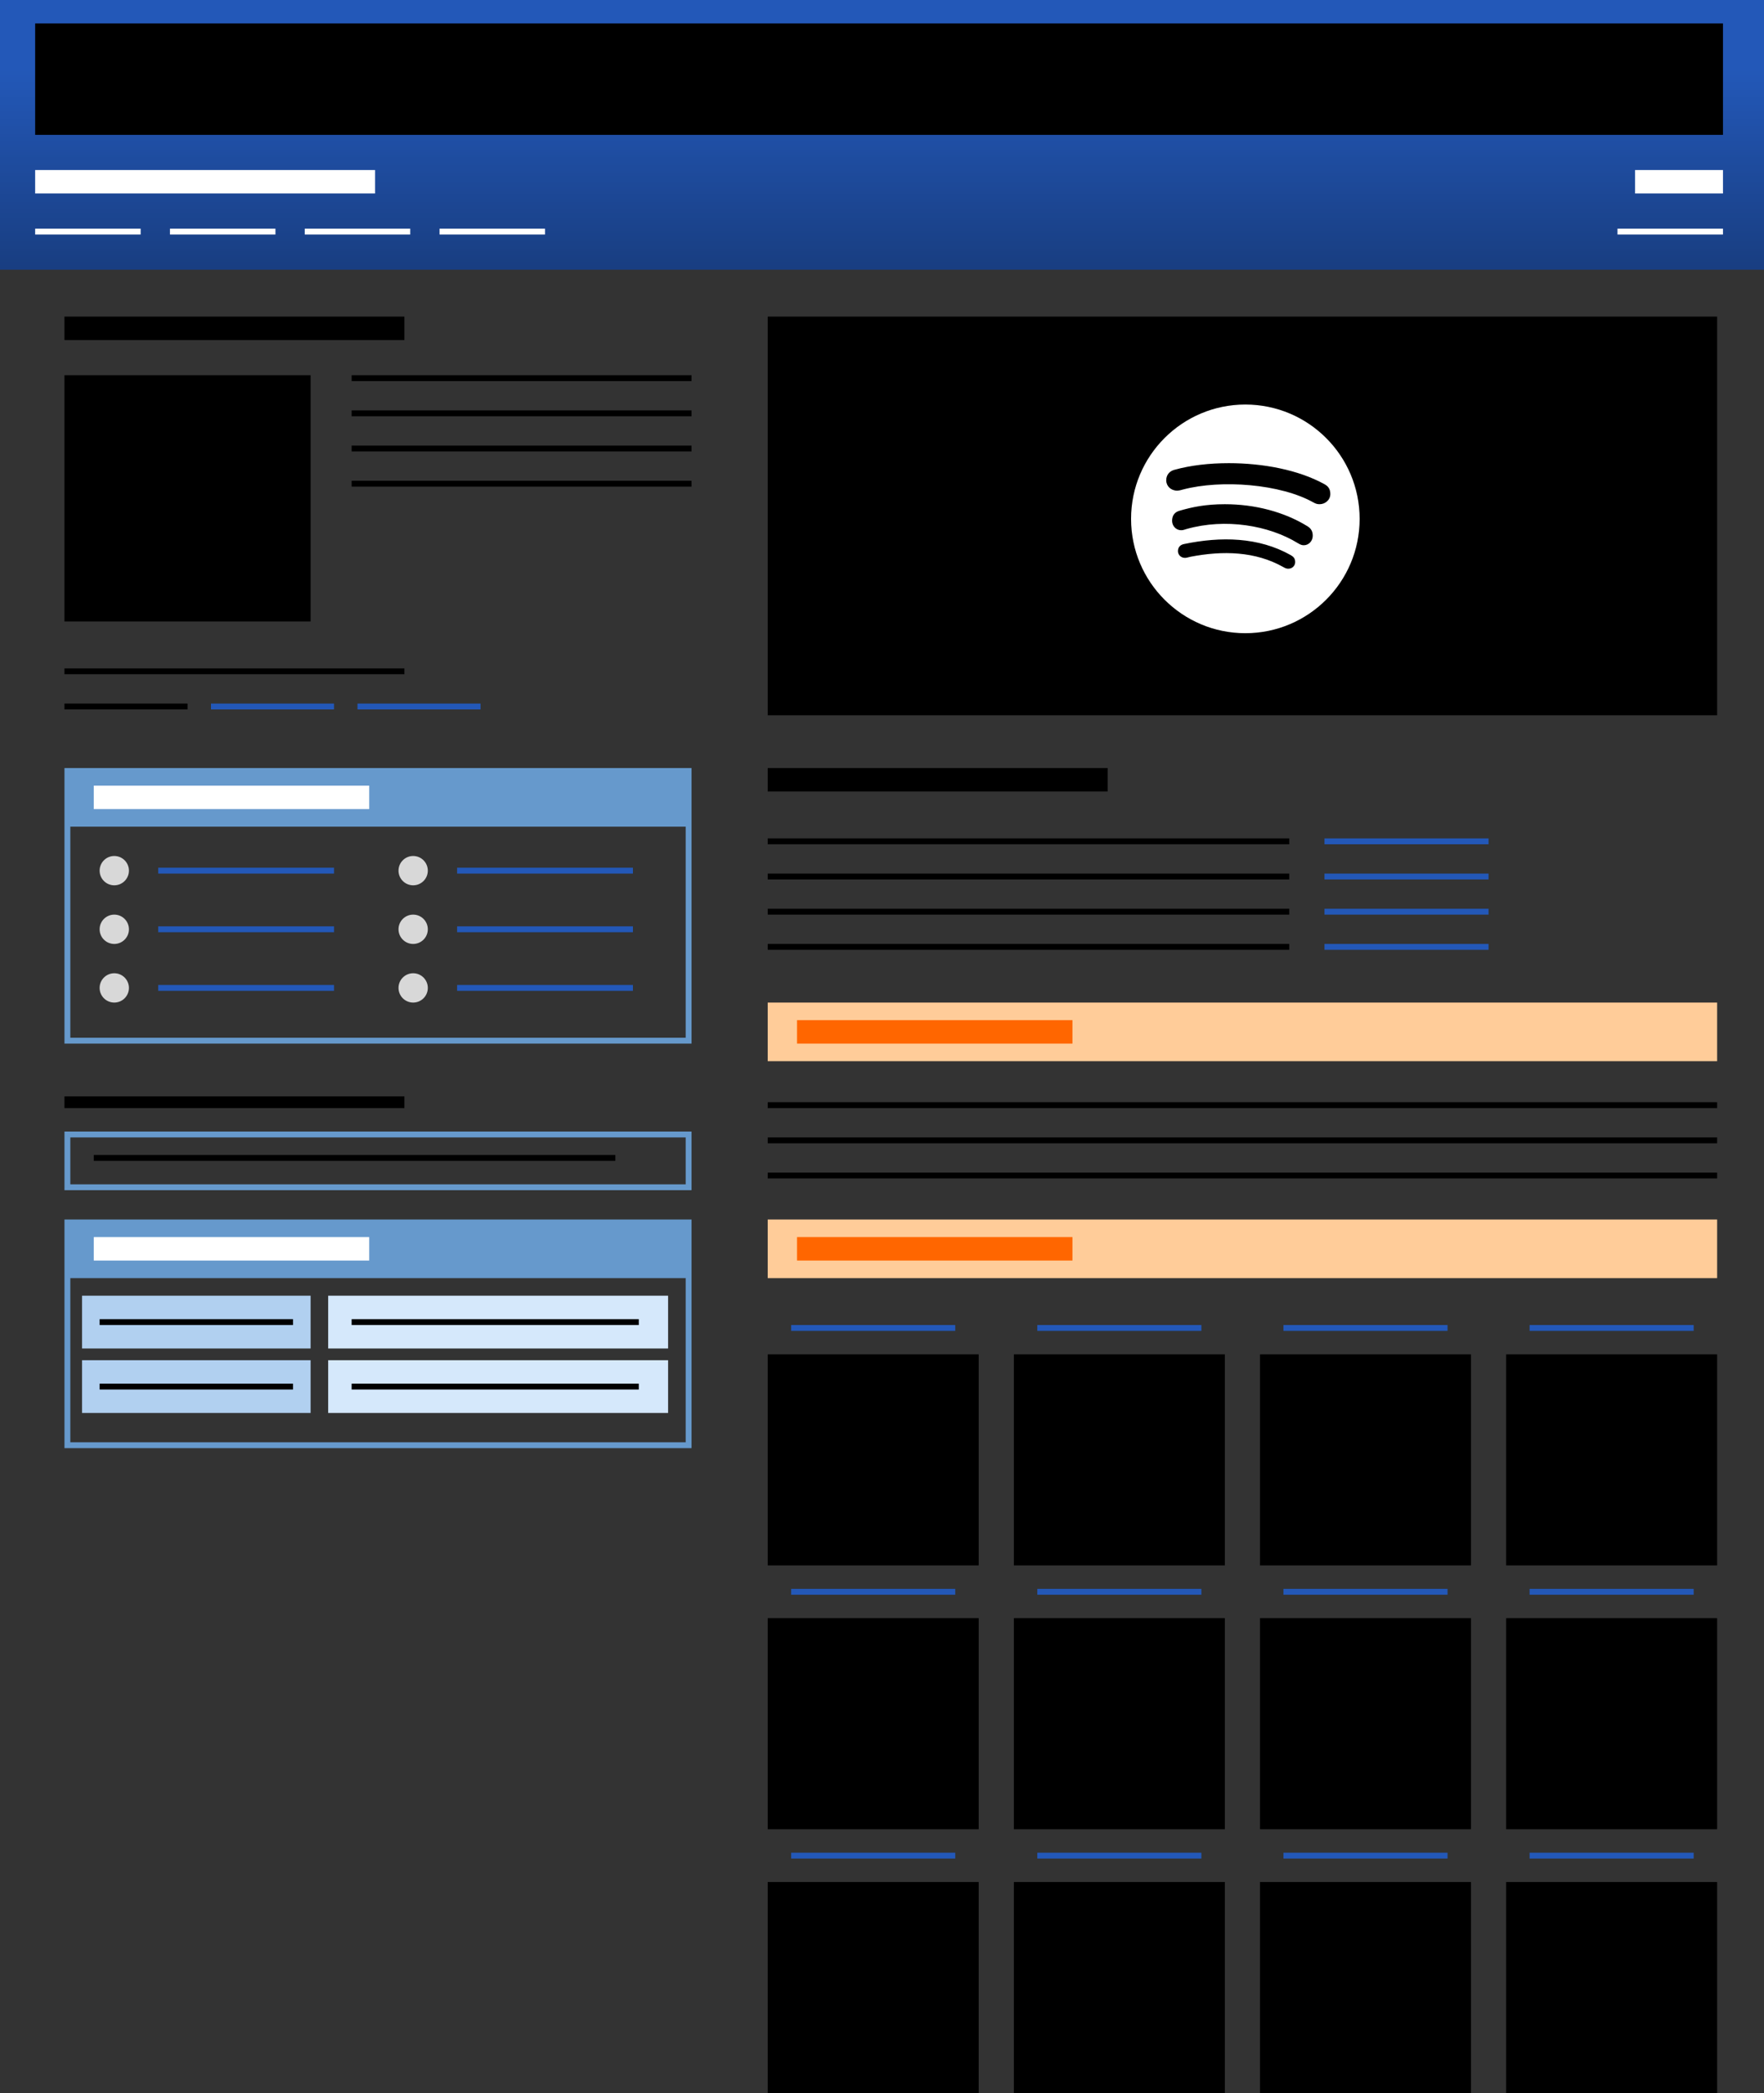 <?xml version="1.0" encoding="UTF-8"?>
<svg width="301px" height="357px" viewBox="0 0 301 357" version="1.1" xmlns="http://www.w3.org/2000/svg" xmlns:xlink="http://www.w3.org/1999/xlink">
    <rect x="0" y="0" width="301" height="357" fill="#333333" stroke="none"/>
    <!-- Generator: Sketch 55.2 (78181) - https://sketchapp.com -->
    <title>editable-content-mockup</title>
    <desc>Created with Sketch.</desc>
    <defs>
        <linearGradient x1="50%" y1="0%" x2="50%" y2="100%" id="linearGradient-1">
            <stop stop-color="#000000" stop-opacity="0" offset="0%"></stop>
            <stop stop-color="#000000" stop-opacity="0.3" offset="100%"></stop>
        </linearGradient>
    </defs>
    <g id="Theme-Editor" stroke="none" stroke-width="1" fill="none" fill-rule="evenodd">
        <g id="02-Photo-Albums-Copy-3" transform="translate(-771, -234)">
            <g id="editable-content-mockup" transform="translate(771, 234)">
                <rect id="header-bg" fill="#2358B8" transform="translate(150.5, 23) scale(-1, 1) translate(-150.5, -23) " x="0" y="0" width="301" height="46"></rect>
                <rect id="header-scrim" fill="url(#linearGradient-1)" transform="translate(150.5, 29) scale(-1, 1) translate(-150.5, -29) " x="0" y="12" width="301" height="34"></rect>
                <path d="M6,39 L24,39 L24,40 L6,40 L6,39 Z M29,39 L47,39 L47,40 L29,40 L29,39 Z M52,39 L70,39 L70,40 L52,40 L52,39 Z M75,39 L93,39 L93,40 L75,40 L75,39 Z M276,39 L294,39 L294,40 L276,40 L276,39 Z" id="header-text-color" fill="#FFFFFF"></path>
                <path d="M6,29 L64,29 L64,33 L6,33 L6,29 Z M279,29 L294,29 L294,33 L279,33 L279,29 Z" id="header-logos" fill="#FFFFFF"></path>
                <path d="M11,54 L69,54 L69,58 L11,58 L11,54 Z M131,131 L189,131 L189,135 L131,135 L131,131 Z M60,64 L118,64 L118,65 L60,65 L60,64 Z M131,143 L220,143 L220,144 L131,144 L131,143 Z M131,149 L220,149 L220,150 L131,150 L131,149 Z M131,155 L220,155 L220,156 L131,156 L131,155 Z M131,188 L293,188 L293,189 L131,189 L131,188 Z M131,200 L293,200 L293,201 L131,201 L131,200 Z M131,161 L220,161 L220,162 L131,162 L131,161 Z M131,194 L293,194 L293,195 L131,195 L131,194 Z M60,70 L118,70 L118,71 L60,71 L60,70 Z M60,76 L118,76 L118,77 L60,77 L60,76 Z M60,82 L118,82 L118,83 L60,83 L60,82 Z M11,114 L69,114 L69,115 L11,115 L11,114 Z M11,120 L32,120 L32,121 L11,121 L11,120 Z M16,197 L105,197 L105,198 L16,198 L16,197 Z M11,187 L69,187 L69,189 L11,189 L11,187 Z" id="content-text-color" fill="#000000"></path>
                <path d="M226,143 L254,143 L254,144 L226,144 L226,143 Z M135,226 L163,226 L163,227 L135,227 L135,226 Z M135,271 L163,271 L163,272 L135,272 L135,271 Z M177,226 L205,226 L205,227 L177,227 L177,226 Z M177,271 L205,271 L205,272 L177,272 L177,271 Z M219,226 L247,226 L247,227 L219,227 L219,226 Z M219,271 L247,271 L247,272 L219,272 L219,271 Z M261,226 L289,226 L289,227 L261,227 L261,226 Z M261,271 L289,271 L289,272 L261,272 L261,271 Z M226,149 L254,149 L254,150 L226,150 L226,149 Z M226,155 L254,155 L254,156 L226,156 L226,155 Z M226,161 L254,161 L254,162 L226,162 L226,161 Z M36,120 L57,120 L57,121 L36,121 L36,120 Z M27,148 L57,148 L57,149 L27,149 L27,148 Z M27,158 L57,158 L57,159 L27,159 L27,158 Z M78,148 L108,148 L108,149 L78,149 L78,148 Z M78,158 L108,158 L108,159 L78,159 L78,158 Z M27,168 L57,168 L57,169 L27,169 L27,168 Z M78,168 L108,168 L108,169 L78,169 L78,168 Z M61,120 L82,120 L82,121 L61,121 L61,120 Z M135,316 L163,316 L163,317 L135,317 L135,316 Z M177,316 L205,316 L205,317 L177,317 L177,316 Z M219,316 L247,316 L247,317 L219,317 L219,316 Z M261,316 L289,316 L289,317 L261,317 L261,316 Z" id="content-link-color" fill="#2358B8"></path>
                <path d="M131,54 L293,54 L293,122 L131,122 L131,54 Z M11,64 L53,64 L53,106 L11,106 L11,64 Z M131,231 L167,231 L167,267 L131,267 L131,231 Z M131,276 L167,276 L167,312 L131,312 L131,276 Z M173,231 L209,231 L209,267 L173,267 L173,231 Z M173,276 L209,276 L209,312 L173,312 L173,276 Z M215,231 L251,231 L251,267 L215,267 L215,231 Z M215,276 L251,276 L251,312 L215,312 L215,276 Z M257,231 L293,231 L293,267 L257,267 L257,231 Z M257,276 L293,276 L293,312 L257,312 L257,276 Z M131,321 L167,321 L167,357 L131,357 L131,321 Z M173,321 L209,321 L209,357 L173,357 L173,321 Z M215,321 L251,321 L251,357 L215,357 L215,321 Z M257,321 L293,321 L293,357 L257,357 L257,321 Z M6,4 L294,4 L294,23 L6,23 L6,4 Z" id="unaffected-items" fill="#000000"></path>
                <path d="M212.5,69 C201.736,69 193,77.736 193,88.5 C193,99.264 201.736,108 212.5,108 C223.264,108 232,99.264 232,88.5 C232,77.736 223.264,69 212.5,69 Z M219.832,97 C219.509,97 219.31,96.906 219.01,96.739 C214.216,94.016 208.637,93.9 203.128,94.965 C202.829,95.037 202.437,95.153 202.214,95.153 C201.469,95.153 201,94.595 201,94.008 C201,93.262 201.469,92.907 202.045,92.791 C208.338,91.48 214.769,91.596 220.255,94.689 C220.723,94.972 221,95.225 221,95.884 C221,96.544 220.454,97 219.832,97 L219.832,97 Z M222.456,93 C222.042,93 221.764,92.81 221.477,92.653 C216.504,89.595 209.088,88.364 202.491,90.223 C202.109,90.331 201.902,90.438 201.544,90.438 C200.692,90.438 200,89.719 200,88.835 C200,87.95 200.414,87.364 201.233,87.124 C203.446,86.479 205.706,86 209.016,86 C214.18,86 219.17,87.331 223.101,89.76 C223.745,90.157 224,90.669 224,91.388 C223.992,92.281 223.324,93 222.456,93 L222.456,93 Z M225.161,86 C224.749,86 224.495,85.903 224.138,85.709 C218.494,82.534 208.402,81.772 201.87,83.49 C201.584,83.565 201.228,83.684 200.847,83.684 C199.801,83.684 199,82.915 199,81.921 C199,80.905 199.666,80.33 200.379,80.136 C203.17,79.366 206.293,79 209.694,79 C215.481,79 221.546,80.136 225.977,82.571 C226.596,82.907 227,83.37 227,84.259 C227,85.275 226.128,86 225.161,86 L225.161,86 Z" id="spotify-logo" fill="#FFFFFF" fill-rule="nonzero"></path>
                <path d="M11.5,131.5 L11.5,177.5 L117.5,177.5 L117.5,131.5 L11.5,131.5 Z M11.5,208.5 L11.5,246.5 L117.5,246.5 L117.5,208.5 L11.5,208.5 Z M11.5,193.5 L11.5,202.5 L117.5,202.5 L117.5,193.5 L11.5,193.5 Z M11.5,177.5 L11.5,140.5 L117.5,140.5 L117.5,177.5 L11.5,177.5 Z M11.5,202.5 L11.5,193.5 L117.5,193.5 L117.5,202.5 L11.5,202.5 Z M11.5,217.5 L117.5,217.5 L117.5,246.5 L11.5,246.5 L11.5,217.5 Z" id="content-left-module-base-color" stroke="#6699CC" fill="#6699CC"></path>
                <path d="M14,221 L53,221 L53,230 L14,230 L14,221 Z M14,232 L53,232 L53,241 L14,241 L14,232 Z" id="content-left-module-shade-color" fill="#B1D0F0"></path>
                <path d="M56,221 L114,221 L114,230 L56,230 L56,221 Z M56,232 L114,232 L114,241 L56,241 L56,232 Z" id="content-left-module-lighten-color" fill="#D5E8FB"></path>
                <path d="M16,134 L63,134 L63,138 L16,138 L16,134 Z M16,211 L63,211 L63,215 L16,215 L16,211 Z" id="content-left-module-header-text-color" fill="#FFFFFF"></path>
                <path d="M17,225 L50,225 L50,226 L17,226 L17,225 Z M17,236 L50,236 L50,237 L17,237 L17,236 Z" id="table-left-column-text" fill="#000000"></path>
                <path d="M60,225 L109,225 L109,226 L60,226 L60,225 Z M60,236 L109,236 L109,237 L60,237 L60,236 Z" id="table-right-column-text" fill="#000000"></path>
                <path d="M19.5,151 C18.119,151 17,149.881 17,148.5 C17,147.119 18.119,146 19.5,146 C20.881,146 22,147.119 22,148.5 C22,149.881 20.881,151 19.5,151 Z M70.5,151 C69.119,151 68,149.881 68,148.5 C68,147.119 69.119,146 70.5,146 C71.881,146 73,147.119 73,148.5 C73,149.881 71.881,151 70.5,151 Z M19.5,161 C18.119,161 17,159.881 17,158.5 C17,157.119 18.119,156 19.5,156 C20.881,156 22,157.119 22,158.5 C22,159.881 20.881,161 19.5,161 Z M70.5,161 C69.119,161 68,159.881 68,158.5 C68,157.119 69.119,156 70.5,156 C71.881,156 73,157.119 73,158.5 C73,159.881 71.881,161 70.5,161 Z M19.5,171 C18.119,171 17,169.881 17,168.5 C17,167.119 18.119,166 19.5,166 C20.881,166 22,167.119 22,168.5 C22,169.881 20.881,171 19.5,171 Z M70.5,171 C69.119,171 68,169.881 68,168.5 C68,167.119 69.119,166 70.5,166 C71.881,166 73,167.119 73,168.5 C73,169.881 71.881,171 70.5,171 Z" id="content-left-module-icon-color" fill="#D8D8D8"></path>
                <path d="M131,171 L293,171 L293,181 L131,181 L131,171 Z M131,208 L293,208 L293,218 L131,218 L131,208 Z" id="content-right-module-base-color" fill="#FFCC99"></path>
                <path d="M136,174 L183,174 L183,178 L136,178 L136,174 Z M136,211 L183,211 L183,215 L136,215 L136,211 Z" id="content-right-module-header-text-color" fill="#FF6600"></path>
            </g>
        </g>
    </g>
</svg>